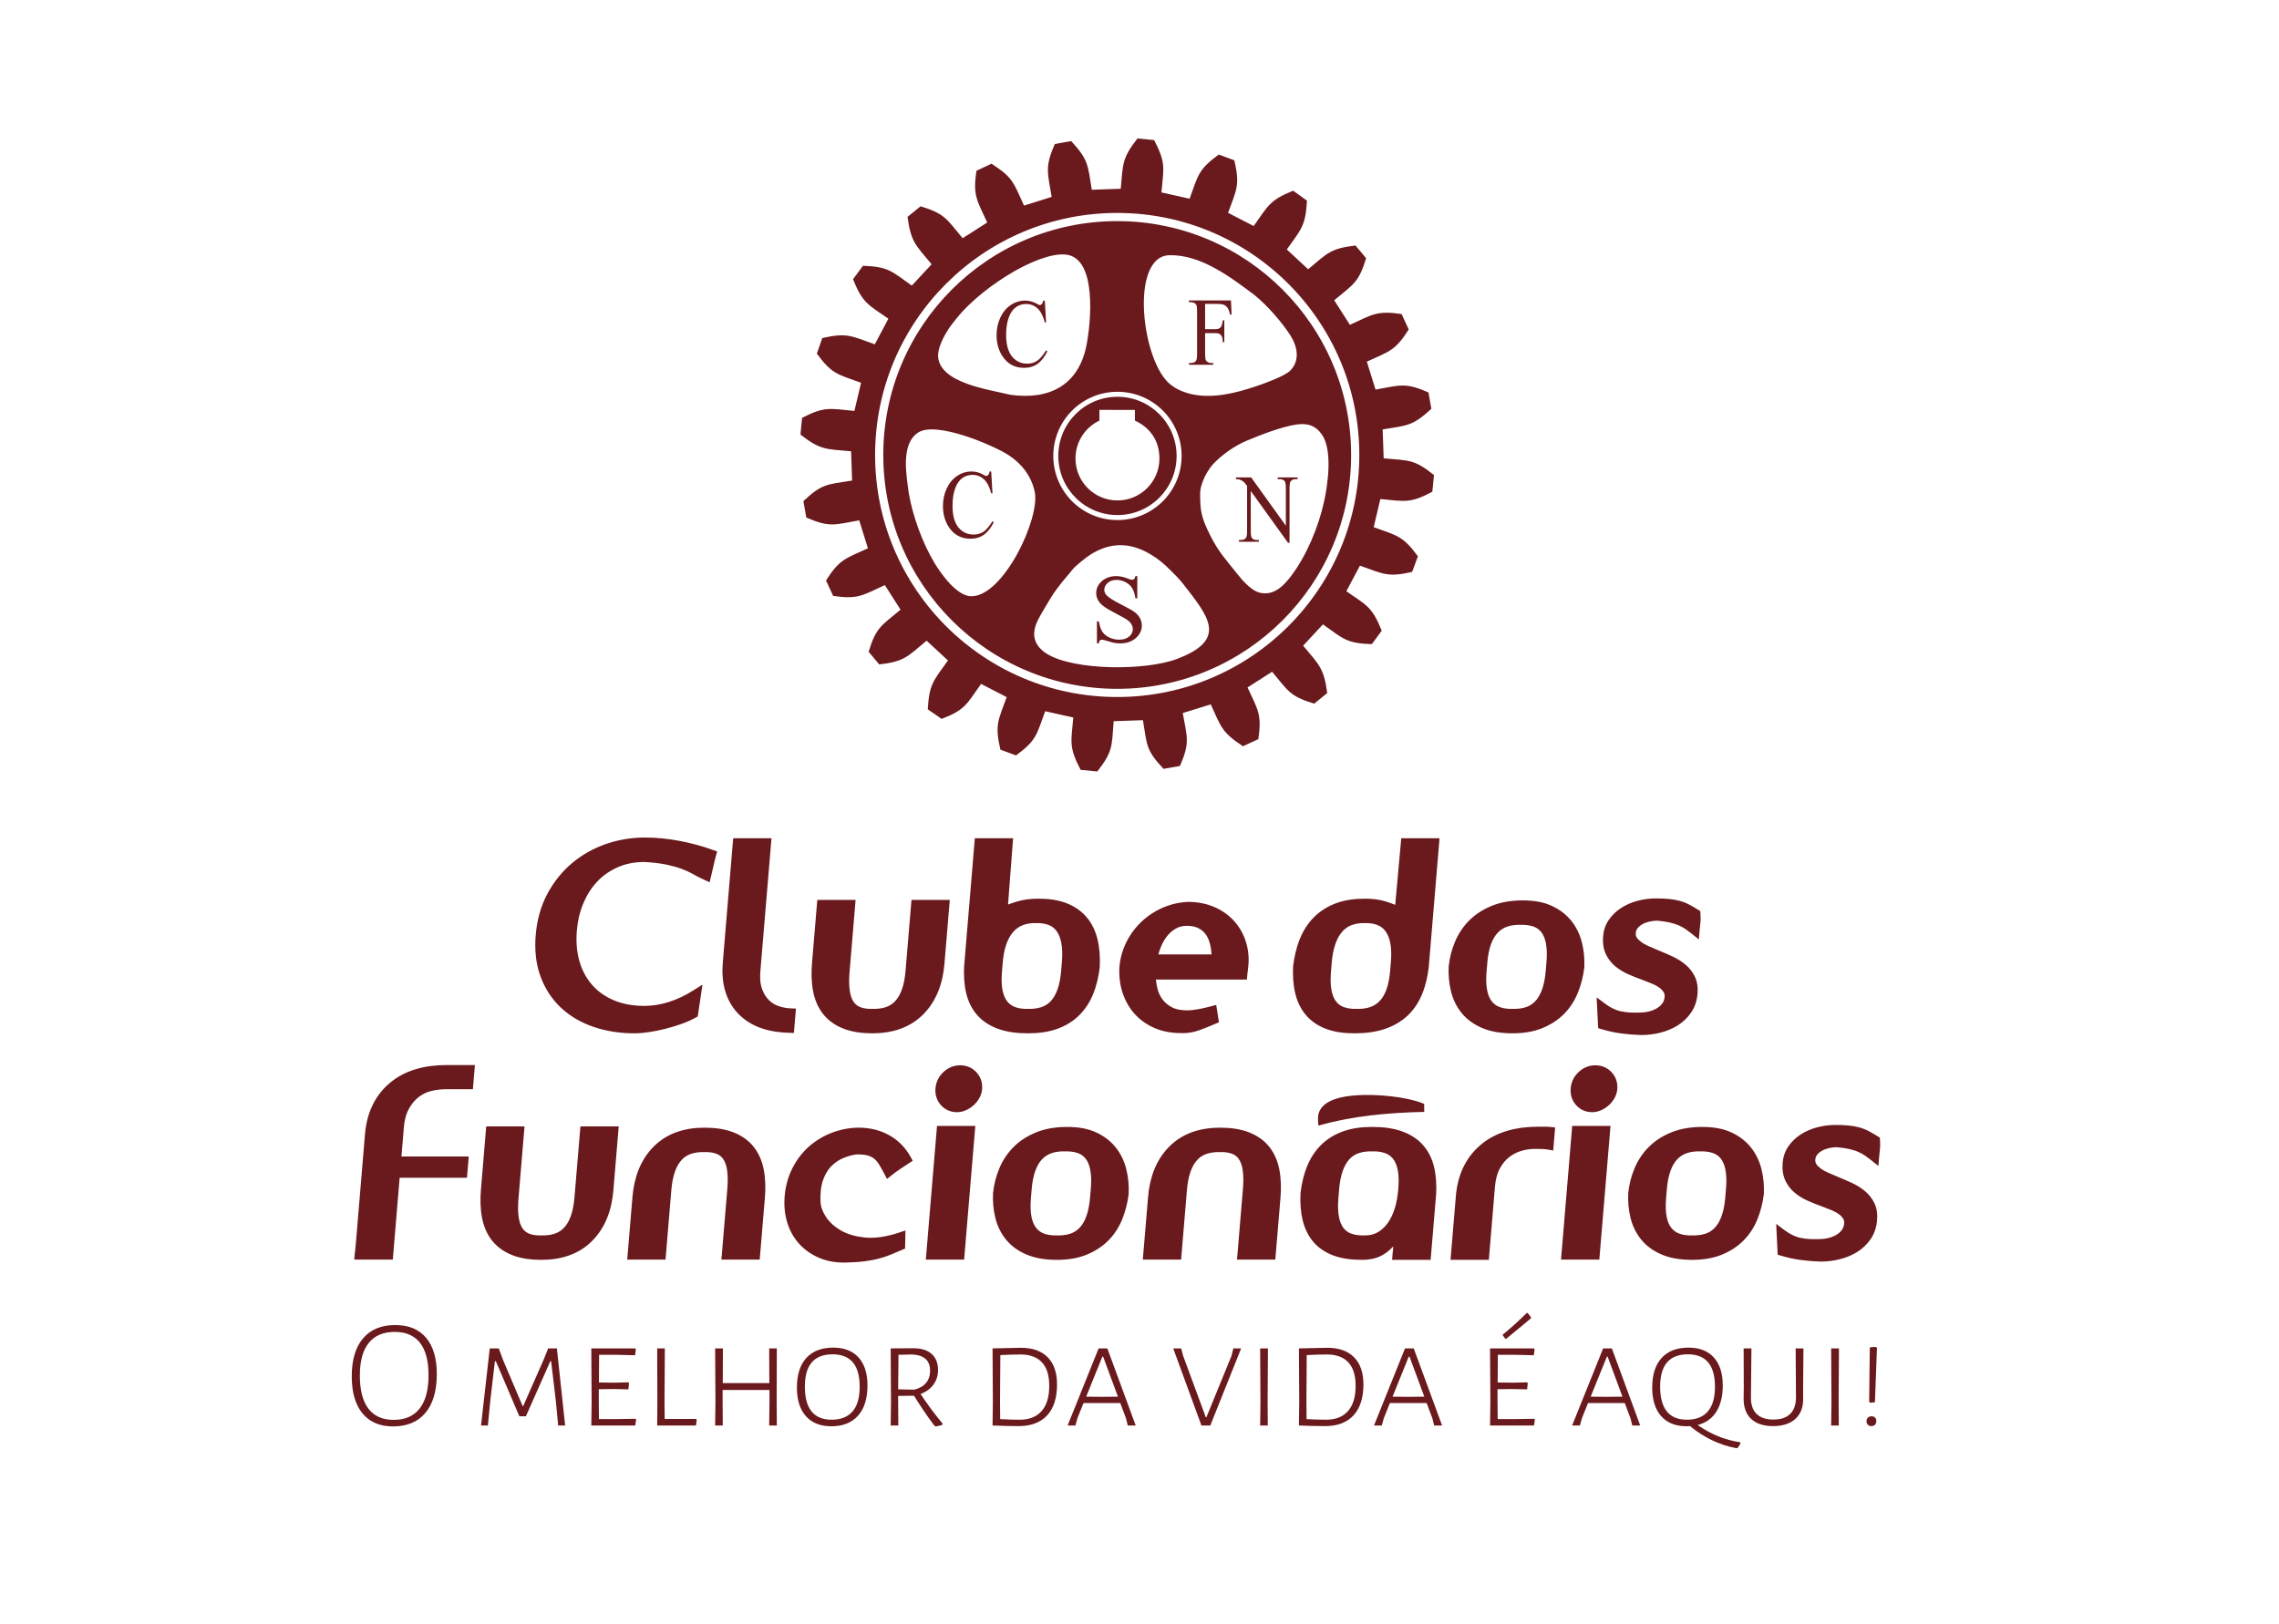 <svg xmlns="http://www.w3.org/2000/svg" xmlns:xlink="http://www.w3.org/1999/xlink" version="1.1" width="858.898pt" height="612.283pt" viewBox="0 0 858.898 612.283">
<defs>
<clipPath id="clip_0">
<path transform="matrix(1,0,0,-1,0,612.283)" d="M0 612.283H858.898V0H0Z"/>
</clipPath>
</defs>
<g id="layer_1" data-name="">
<g clip-path="url(#clip_0)">
<path transform="matrix(1,0,0,-1,242.796,324.954)" d="M0 0C-3.404-.006-6.749-.578-9.883-1.937-12.808-3.206-15.407-4.973-17.612-7.277-19.886-9.653-21.618-12.426-22.897-15.449-24.294-18.748-25.091-22.23-25.389-25.796-25.717-29.707-25.502-33.697-24.401-37.478-23.439-40.781-21.883-43.799-19.603-46.384-17.333-48.959-14.539-50.849-11.377-52.169-7.766-53.677-3.866-54.255 .03-54.255 3.192-54.255 6.296-53.731 9.303-52.765 12.55-51.722 15.624-50.23 18.505-48.41L21.951-46.235 20.157-58.236 19.353-58.683C17.585-59.666 15.713-60.468 13.804-61.136 11.808-61.835 9.78-62.442 7.727-62.952 5.735-63.448 3.719-63.853 1.687-64.149-.083-64.407-1.891-64.587-3.681-64.587-8.873-64.587-14.024-63.869-18.954-62.213-23.519-60.679-27.69-58.353-31.237-55.078-34.766-51.818-37.324-47.843-39.019-43.352-40.924-38.305-41.345-32.874-40.897-27.529-40.444-22.108-39.09-16.845-36.521-12.03-34.162-7.611-31.089-3.7-27.255-.469-23.474 2.717-19.193 5.114-14.522 6.742-9.732 8.412-4.749 9.216 .324 9.216 4.546 9.216 8.766 8.778 12.918 8.025 17.318 7.227 21.641 6.061 25.849 4.554L27.492 3.965 27.015 2.286C26.678 1.096 26.396-.121 26.126-1.329 25.819-2.704 25.504-4.079 25.172-5.449L24.643-7.639 22.59-6.712C21.168-6.07 19.776-5.361 18.421-4.587 17.067-3.813 15.622-3.173 14.166-2.62 12.285-1.905 10.287-1.394 8.319-.983 5.607-.417 2.764-.153 0 0M254.086-99.391C253.963-97.584 253.67-95.888 254.388-94.153 255.267-92.03 257.242-90.538 259.901-89.546 262.247-88.671 265.173-88.17 268.325-87.954 275.626-87.45 287.087-88.348 293.93-91.18L293.963-94.206C280.324-94.533 267.268-95.658 254.086-99.391M-91.509-111.033H-66.14L-66.809-119.041H-92.179L-94.761-149.894H-109.286L-109.118-147.873C-109.087-147.488-109.031-147.1-108.971-146.718-108.869-146.063-108.816-145.373-108.761-144.713-108.637-143.226-108.513-141.739-108.388-140.251-108.173-137.68-107.958-135.109-107.743-132.538-107.403-128.481-107.063-124.423-106.724-120.364-106.229-114.448-105.734-108.531-105.239-102.615-104.617-95.18-101.908-88.579-96.247-83.616-90.228-78.34-82.41-76.555-74.577-76.555H-63.812L-64.576-85.679H-75.028C-76.841-85.679-78.638-85.922-80.394-86.366-82.12-86.802-83.679-87.578-85.081-88.675-86.613-89.873-87.801-91.419-88.73-93.118-89.877-95.218-90.392-97.679-90.59-100.045ZM-38.722-140.772C-37.116-140.824-35.51-140.662-33.967-140.199-32.593-139.787-31.411-139.069-30.392-138.059-29.186-136.863-28.351-135.282-27.756-133.707-26.891-131.419-26.49-128.832-26.287-126.405L-24.052-99.695H-9.618L-11.638-123.835C-12.236-130.978-14.518-137.73-19.668-142.888-24.834-148.062-31.588-149.987-38.777-149.987-42.512-149.987-46.447-149.548-49.93-148.13-52.857-146.939-55.437-145.174-57.396-142.674-59.343-140.192-60.515-137.294-61.114-134.212-61.796-130.711-61.842-127.07-61.545-123.524L-59.551-99.695H-45.118L-47.379-126.717C-47.577-129.085-47.666-131.677-47.3-134.034-47.08-135.452-46.66-137.023-45.813-138.205-45.142-139.143-44.279-139.791-43.196-140.187-41.82-140.689-40.297-140.818-38.842-140.772L-38.783-140.77ZM31.3-123.431C31.498-121.062 31.587-118.47 31.221-116.113 31.001-114.696 30.581-113.124 29.734-111.942 29.062-111.004 28.199-110.356 27.116-109.96 25.741-109.458 24.217-109.328 22.763-109.376L22.703-109.377 22.643-109.376C21.037-109.323 19.43-109.486 17.888-109.948 16.514-110.361 15.332-111.078 14.312-112.088 13.107-113.283 12.272-114.865 11.677-116.44 10.812-118.728 10.411-121.315 10.208-123.743L8.019-149.894H-6.414L-4.441-126.312C-3.843-119.169-1.561-112.418 3.59-107.259 8.755-102.086 15.508-100.16 22.697-100.16 26.433-100.16 30.367-100.598 33.851-102.017 36.778-103.208 39.358-104.973 41.318-107.473 43.264-109.956 44.435-112.853 45.035-115.935 45.716-119.436 45.763-123.077 45.467-126.624L43.519-149.894H29.085ZM80.18-110.213C78.374-110.447 76.623-110.931 74.947-111.644 73.251-112.365 71.762-113.403 70.471-114.718 69.038-116.178 68.061-118.017 67.385-119.933 66.487-122.477 66.323-125.394 66.426-128.069 66.504-130.089 67.339-132.003 68.418-133.683 69.818-135.862 71.783-137.539 74.002-138.844 76.768-140.47 80.007-141.246 83.174-141.57 87.426-142.006 91.918-141.07 95.942-139.748L98.446-138.927 98.302-145.755 97.175-146.221C95.896-146.751 94.619-147.288 93.347-147.837 91.938-148.444 90.477-148.938 89.003-149.358 87.177-149.878 85.284-150.224 83.405-150.481 80.884-150.826 78.3-150.959 75.758-151.009 72.403-151.075 69.024-150.553 65.925-149.234 63.068-148.017 60.534-146.285 58.433-143.992 56.307-141.672 54.823-138.941 53.899-135.938 52.904-132.703 52.647-129.304 52.928-125.94 53.272-121.823 54.41-117.904 56.443-114.305 58.399-110.842 60.983-107.901 64.209-105.577 75.546-97.409 92.989-97.879 100.347-111.109L101.19-112.625 99.74-113.577C97.523-115.033 95.347-116.413 93.269-118.075L91.502-119.488 90.45-117.484C89.81-116.266 89.14-115.055 88.413-113.886 87.913-113.083 87.305-112.353 86.558-111.769 85.837-111.206 84.998-110.845 84.117-110.62 82.868-110.301 81.47-110.217 80.18-110.213M124.774-99.51 120.558-149.894H106.124L110.34-99.51ZM109.762-85.329C109.964-82.92 110.994-80.858 112.751-79.201 114.518-77.536 116.651-76.649 119.081-76.649 121.487-76.649 123.584-77.521 125.212-79.299 126.84-81.075 127.529-83.244 127.329-85.641 127.228-86.85 126.865-87.995 126.268-89.052 125.689-90.076 124.948-90.984 124.066-91.762 123.198-92.53 122.225-93.156 121.159-93.613 120.13-94.054 119.039-94.322 117.915-94.322 115.514-94.322 113.42-93.45 111.815-91.654 110.222-89.871 109.563-87.706 109.762-85.329M159.421-99.881C163.158-99.881 167.06-100.396 170.466-102.013 173.308-103.362 175.813-105.221 177.764-107.703 179.65-110.103 180.933-112.834 181.671-115.793 182.427-118.818 182.707-121.948 182.574-125.061L182.571-125.135 182.562-125.208C182.164-128.447 181.376-131.616 180.158-134.645 178.96-137.62 177.254-140.304 175.01-142.596 172.695-144.96 169.914-146.72 166.866-147.986 163.3-149.466 159.38-149.987 155.54-149.987 151.677-149.987 147.622-149.507 144.043-147.978 141.071-146.709 138.417-144.894 136.365-142.376 134.418-139.986 133.092-137.253 132.344-134.261 131.581-131.205 131.312-128.044 131.45-124.899L131.452-124.843 131.458-124.788C131.791-121.593 132.573-118.49 133.809-115.527 135.057-112.534 136.822-109.861 139.094-107.549 141.503-105.096 144.412-103.285 147.578-101.975 151.311-100.43 155.403-99.881 159.421-99.881M225.616-123.431C225.815-121.062 225.904-118.47 225.538-116.113 225.318-114.696 224.898-113.124 224.051-111.942 223.379-111.004 222.516-110.356 221.433-109.96 220.058-109.458 218.534-109.328 217.08-109.376L217.02-109.377 216.959-109.376C215.354-109.323 213.747-109.486 212.205-109.948 210.831-110.361 209.649-111.078 208.629-112.088 207.423-113.283 206.589-114.865 205.994-116.44 205.129-118.728 204.727-121.315 204.524-123.743L202.336-149.894H187.902L189.876-126.312C190.474-119.169 192.756-112.418 197.907-107.259 203.072-102.086 209.825-100.16 217.014-100.16 220.75-100.16 224.684-100.598 228.168-102.017 231.095-103.208 233.675-104.973 235.635-107.473 237.581-109.956 238.752-112.853 239.352-115.935 240.033-119.436 240.08-123.077 239.783-126.624L237.836-149.894H223.402ZM282.3-144.914C281.282-145.99 280.156-146.99 278.91-147.788 277.643-148.599 276.266-149.191 274.799-149.523 273.386-149.843 271.942-149.987 270.495-149.987 266.847-149.987 262.984-149.593 259.554-148.285 256.667-147.184 254.106-145.518 252.111-143.141 250.143-140.796 248.874-138.05 248.155-135.085 247.351-131.766 247.167-128.292 247.334-124.889L247.338-124.825 247.345-124.762C247.754-121.294 248.533-117.846 249.86-114.608 251.075-111.642 252.786-108.959 255.064-106.696 257.374-104.402 260.138-102.746 263.185-101.623 266.729-100.316 270.617-99.881 274.375-99.881 278.188-99.881 282.215-100.288 285.81-101.625 288.781-102.73 291.472-104.389 293.566-106.795 295.598-109.13 296.91-111.878 297.636-114.876 298.441-118.196 298.625-121.67 298.458-125.073L298.453-125.135C298.433-125.384 298.412-125.631 298.391-125.88 298.314-126.809 298.236-127.738 298.158-128.668 297.971-130.898 297.784-133.128 297.598-135.359 297.245-139.571 296.893-143.785 296.54-147.998L296.374-149.987H281.848L282.042-147.668ZM337.111-99.788H339.155C339.923-99.788 340.691-99.819 341.456-99.889L343.3-100.058 342.572-108.76 340.569-108.421C339.887-108.305 339.196-108.24 338.504-108.213 337.756-108.185 337.007-108.168 336.257-108.168L336.197-108.167C334.412-108.11 332.645-108.34 330.921-108.802 329.175-109.27 327.578-110.056 326.131-111.141 324.584-112.301 323.394-113.824 322.47-115.514 321.312-117.633 320.802-120.148 320.603-122.534L318.305-149.987H303.872L305.884-125.94C306.513-118.42 309.282-111.778 315.035-106.795 321.172-101.481 329.183-99.788 337.111-99.788M364.162-99.51 359.946-149.894H345.513L349.728-99.51ZM349.15-85.329C349.351-82.92 350.382-80.858 352.139-79.201 353.906-77.536 356.039-76.649 358.47-76.649 360.875-76.649 362.972-77.521 364.6-79.299 366.229-81.075 366.918-83.244 366.717-85.641 366.616-86.85 366.253-87.995 365.656-89.052 365.077-90.076 364.336-90.984 363.454-91.762 362.586-92.53 361.614-93.156 360.548-93.613 359.518-94.054 358.428-94.322 357.303-94.322 354.902-94.322 352.808-93.45 351.203-91.654 349.61-89.871 348.951-87.706 349.15-85.329M398.809-99.881C402.547-99.881 406.448-100.396 409.854-102.013 412.696-103.362 415.202-105.221 417.153-107.703 419.038-110.103 420.321-112.834 421.06-115.793 421.815-118.818 422.096-121.948 421.962-125.061L421.96-125.135 421.95-125.208C421.552-128.447 420.764-131.616 419.546-134.645 418.349-137.62 416.642-140.304 414.398-142.596 412.083-144.96 409.303-146.72 406.255-147.986 402.688-149.466 398.768-149.987 394.929-149.987 391.065-149.987 387.011-149.507 383.431-147.978 380.459-146.709 377.805-144.894 375.754-142.376 373.806-139.986 372.479-137.253 371.732-134.261 370.969-131.205 370.7-128.044 370.838-124.899L370.84-124.843 370.846-124.788C371.179-121.593 371.962-118.49 373.198-115.527 374.445-112.534 376.21-109.861 378.482-107.549 380.89-105.096 383.8-103.285 386.966-101.975 390.699-100.43 394.791-99.881 398.809-99.881M449.418-107.518C448.404-107.525 447.399-107.65 446.414-107.885 445.502-108.102 444.607-108.423 443.793-108.893 443.111-109.288 442.508-109.783 442.014-110.398 441.607-110.905 441.408-111.479 441.354-112.126 441.304-112.722 441.372-113.327 441.702-113.837 442.145-114.522 442.763-115.096 443.418-115.573 444.306-116.221 445.287-116.745 446.295-117.179 447.558-117.721 448.817-118.27 450.085-118.795 451.797-119.503 453.499-120.231 455.178-121.01 456.923-121.819 458.567-122.826 460.047-124.057 461.549-125.307 462.74-126.82 463.596-128.577 464.583-130.599 464.803-132.861 464.617-135.08 464.4-137.672 463.631-140.123 462.137-142.265 460.762-144.236 459.039-145.861 456.988-147.112 454.941-148.361 452.718-149.242 450.387-149.797 448.122-150.336 445.806-150.638 443.477-150.638L443.427-150.637C440.972-150.572 438.521-150.377 436.084-150.065 433.494-149.733 430.937-149.172 428.436-148.421L427.172-148.042 426.608-136.448 429.782-138.818C431.505-140.105 433.446-141.17 435.556-141.655 437.879-142.188 440.4-142.265 442.773-142.166L442.851-142.164C444.07-142.164 445.282-142.024 446.463-141.715 447.52-141.437 448.537-141.027 449.467-140.448 450.241-139.966 450.917-139.366 451.433-138.611 451.916-137.904 452.151-137.105 452.223-136.256 452.275-135.628 452.194-135.01 451.858-134.468 451.438-133.791 450.864-133.233 450.219-132.77 449.362-132.154 448.413-131.662 447.439-131.259 446.208-130.75 444.966-130.263 443.749-129.806 441.97-129.175 440.215-128.475 438.49-127.709 436.729-126.926 435.074-125.93 433.591-124.697 432.06-123.423 430.875-121.859 430.035-120.053 429.056-117.949 428.86-115.589 429.052-113.301 429.237-111.089 429.946-109.035 431.2-107.2 432.428-105.403 433.996-103.921 435.819-102.738 437.722-101.503 439.809-100.621 441.997-100.037 444.272-99.43 446.607-99.138 448.96-99.138 450.56-99.138 452.169-99.185 453.762-99.331 455.134-99.457 456.502-99.68 457.833-100.038 459.086-100.375 460.301-100.84 461.451-101.44 462.617-102.048 463.753-102.721 464.864-103.423L465.667-103.93 465.729-104.877C465.807-106.049 465.823-107.257 465.685-108.425 465.58-109.317 465.49-110.21 465.415-111.104L465.122-114.594 462.388-112.406C461.692-111.848 460.977-111.315 460.249-110.8 459.469-110.25 458.612-109.79 457.747-109.39 456.658-108.887 455.474-108.531 454.307-108.259 452.712-107.886 451.049-107.67 449.418-107.518M145.729-126.716C145.535-129.04 145.482-131.637 145.975-133.928 146.289-135.394 146.833-136.929 147.811-138.09 148.642-139.079 149.666-139.759 150.891-140.171 152.363-140.666 153.928-140.821 155.475-140.772L155.534-140.77 155.595-140.772C157.201-140.824 158.807-140.662 160.35-140.199 161.723-139.787 162.906-139.069 163.924-138.059 165.131-136.863 165.966-135.282 166.561-133.707 167.425-131.419 167.827-128.832 168.03-126.405L168.302-123.152C168.499-120.804 168.547-118.203 168.059-115.886 167.75-114.414 167.21-112.852 166.229-111.685 165.406-110.708 164.395-110.046 163.177-109.661 161.69-109.191 160.112-109.047 158.558-109.097L158.497-109.099 158.437-109.097C156.835-109.045 155.238-109.22 153.708-109.707 152.325-110.147 151.129-110.881 150.099-111.902 148.899-113.092 148.062-114.648 147.464-116.214 146.599-118.477 146.203-121.059 146.002-123.463ZM271.478-140.772C274.962-140.882 277.648-139.337 279.795-136.642 282.704-132.991 283.795-127.889 284.171-123.34L284.186-123.154C284.378-120.831 284.434-118.23 283.94-115.94 283.626-114.475 283.083-112.939 282.105-111.778 281.273-110.79 280.251-110.109 279.025-109.698 277.553-109.203 275.988-109.047 274.442-109.097L274.381-109.099 274.321-109.097C272.715-109.045 271.108-109.207 269.566-109.669 268.192-110.082 267.009-110.799 265.991-111.809 264.785-113.005 263.95-114.587 263.355-116.162 262.49-118.449 262.089-121.036 261.885-123.463L261.614-126.716C261.417-129.064 261.369-131.665 261.857-133.982 262.166-135.453 262.706-137.017 263.686-138.183 264.509-139.161 265.52-139.822 266.738-140.207 268.226-140.677 269.804-140.822 271.358-140.772L271.419-140.77ZM385.118-126.716C384.924-129.04 384.871-131.637 385.363-133.928 385.678-135.394 386.221-136.929 387.199-138.09 388.03-139.079 389.054-139.759 390.279-140.171 391.751-140.666 393.316-140.821 394.863-140.772L394.923-140.77 394.983-140.772C396.589-140.824 398.195-140.662 399.738-140.199 401.112-139.787 402.294-139.069 403.313-138.059 404.519-136.863 405.354-135.282 405.949-133.707 406.813-131.419 407.215-128.832 407.418-126.405L407.691-123.152C407.887-120.804 407.935-118.203 407.448-115.886 407.138-114.414 406.598-112.852 405.617-111.685 404.794-110.708 403.784-110.046 402.565-109.661 401.078-109.191 399.5-109.047 397.946-109.097L397.885-109.099 397.825-109.097C396.223-109.045 394.627-109.22 393.096-109.707 391.713-110.147 390.518-110.881 389.487-111.902 388.287-113.092 387.451-114.648 386.852-116.214 385.987-118.477 385.591-121.059 385.39-123.463ZM283.026-16.161 285.306 8.938H299.728L299.558 6.915C299.257 3.322 298.956-.272 298.656-3.865 298.36-7.396 298.065-10.928 297.769-14.459 297.499-17.681 297.23-20.902 296.96-24.124 296.74-26.757 296.52-29.39 296.299-32.023 296.146-33.851 295.993-35.678 295.841-37.506 295.782-38.218 295.721-38.93 295.662-39.642L295.655-39.706C295.246-43.174 294.467-46.623 293.14-49.86 291.913-52.857 290.157-55.542 287.823-57.791 285.413-60.115 282.517-61.753 279.368-62.856 275.658-64.155 271.609-64.587 267.695-64.587 264.037-64.587 260.168-64.178 256.741-62.831 253.868-61.702 251.314-60.023 249.32-57.648 247.352-55.303 246.083-52.557 245.364-49.592 244.56-46.273 244.376-42.798 244.543-39.395L244.546-39.332 244.554-39.268C244.966-35.771 245.754-32.304 247.072-29.032 248.287-26.015 249.998-23.272 252.278-20.943 254.58-18.592 257.341-16.867 260.401-15.677 263.946-14.297 267.846-13.83 271.63-13.83 274.266-13.83 276.969-14.103 279.493-14.891 280.687-15.264 281.868-15.685 283.026-16.161M331.145-14.481C334.882-14.481 338.784-14.996 342.19-16.613 345.032-17.962 347.537-19.821 349.488-22.303 351.374-24.702 352.657-27.434 353.395-30.393 354.15-33.418 354.431-36.548 354.298-39.66L354.295-39.735 354.286-39.808C353.888-43.047 353.1-46.216 351.881-49.245 350.684-52.22 348.978-54.904 346.734-57.196 344.418-59.56 341.638-61.32 338.59-62.585 335.024-64.066 331.104-64.587 327.264-64.587 323.4-64.587 319.346-64.107 315.767-62.578 312.795-61.308 310.141-59.494 308.089-56.976 306.142-54.586 304.815-51.852 304.068-48.861 303.305-45.805 303.036-42.644 303.173-39.499L303.176-39.443 303.181-39.387C303.514-36.193 304.297-33.09 305.533-30.127 306.781-27.134 308.546-24.461 310.817-22.149 313.226-19.696 316.136-17.885 319.302-16.575 323.035-15.03 327.127-14.481 331.145-14.481M381.753-22.118C380.74-22.125 379.735-22.249 378.75-22.485 377.837-22.702 376.944-23.023 376.129-23.493 375.447-23.888 374.844-24.383 374.35-24.998 373.942-25.505 373.743-26.079 373.69-26.726 373.64-27.322 373.708-27.926 374.038-28.437 374.48-29.122 375.099-29.696 375.754-30.173 376.642-30.821 377.623-31.345 378.631-31.778 379.893-32.321 381.152-32.87 382.421-33.395 384.132-34.103 385.834-34.831 387.514-35.61 389.259-36.419 390.903-37.426 392.382-38.657 393.885-39.906 395.076-41.42 395.932-43.177 396.919-45.199 397.138-47.461 396.953-49.68 396.736-52.271 395.967-54.723 394.472-56.865 393.098-58.836 391.375-60.461 389.324-61.712 387.277-62.961 385.054-63.842 382.723-64.397 380.458-64.936 378.142-65.238 375.812-65.238L375.763-65.237C373.308-65.172 370.857-64.977 368.42-64.665 365.83-64.333 363.273-63.772 360.772-63.021L359.508-62.642 358.943-51.048 362.117-53.418C363.841-54.705 365.782-55.77 367.891-56.255 370.214-56.788 372.736-56.865 375.109-56.766L375.186-56.764C376.406-56.764 377.618-56.624 378.798-56.314 379.856-56.037 380.873-55.627 381.802-55.048 382.576-54.566 383.252-53.966 383.768-53.211 384.252-52.503 384.487-51.704 384.558-50.855 384.61-50.228 384.53-49.61 384.194-49.068 383.773-48.39 383.2-47.833 382.555-47.37 381.698-46.754 380.749-46.262 379.775-45.859 378.543-45.349 377.302-44.863 376.085-44.406 374.306-43.774 372.551-43.075 370.826-42.308 369.064-41.526 367.409-40.53 365.926-39.296 364.395-38.023 363.211-36.459 362.37-34.653 361.392-32.549 361.196-30.189 361.387-27.901 361.573-25.689 362.281-23.635 363.536-21.8 364.763-20.003 366.332-18.521 368.155-17.338 370.058-16.103 372.144-15.221 374.333-14.637 376.608-14.03 378.942-13.737 381.296-13.737 382.895-13.737 384.504-13.785 386.098-13.931 387.469-14.057 388.837-14.28 390.168-14.638 391.421-14.975 392.636-15.44 393.787-16.04 394.952-16.648 396.088-17.32 397.199-18.023L398.002-18.529 398.065-19.477C398.143-20.649 398.158-21.857 398.021-23.025 397.915-23.917 397.826-24.81 397.751-25.704L397.458-29.194 394.724-27.006C394.028-26.448 393.313-25.915 392.584-25.4 391.804-24.85 390.948-24.39 390.083-23.99 388.993-23.487 387.81-23.131 386.643-22.859 385.047-22.486 383.384-22.27 381.753-22.118M281.387-37.752C281.585-35.379 281.629-32.774 281.146-30.432 280.825-28.876 280.272-27.264 279.287-25.996 278.47-24.944 277.456-24.187 276.209-23.717 274.769-23.174 273.229-22.997 271.696-23.046L271.636-23.048 271.575-23.046C269.978-22.994 268.391-23.182 266.872-23.693 265.469-24.165 264.278-24.964 263.262-26.039 262.037-27.337 261.182-28.993 260.568-30.656 259.705-32.991 259.293-35.591 259.086-38.063L258.814-41.316C258.618-43.664 258.569-46.265 259.057-48.582 259.367-50.053 259.906-51.617 260.887-52.783 261.71-53.761 262.721-54.422 263.939-54.807 265.427-55.277 267.005-55.422 268.559-55.372L268.619-55.37 268.679-55.372C270.281-55.423 271.877-55.248 273.408-54.761 274.791-54.322 275.986-53.588 277.018-52.566 278.217-51.376 279.054-49.82 279.652-48.254 280.517-45.991 280.914-43.409 281.115-41.005ZM317.453-41.316C317.259-43.64 317.207-46.237 317.699-48.528 318.013-49.993 318.557-51.529 319.534-52.69 320.366-53.679 321.389-54.359 322.615-54.771 324.086-55.266 325.652-55.421 327.198-55.372L327.258-55.37 327.318-55.372C328.925-55.423 330.531-55.262 332.073-54.799 333.447-54.387 334.629-53.669 335.648-52.659 336.855-51.463 337.689-49.882 338.285-48.306 339.149-46.019 339.551-43.432 339.754-41.005L340.026-37.752C340.222-35.404 340.271-32.803 339.783-30.486 339.473-29.014 338.934-27.452 337.952-26.285 337.13-25.308 336.119-24.646 334.901-24.261 333.413-23.791 331.836-23.647 330.281-23.697L330.221-23.699 330.16-23.697C328.559-23.645 326.962-23.819 325.432-24.307 324.049-24.746 322.853-25.48 321.823-26.502 320.622-27.692 319.786-29.248 319.188-30.814 318.323-33.077 317.927-35.659 317.725-38.063ZM29.603-37.938 33.525 8.938H47.959L43.769-41.131C43.587-43.305 43.634-45.745 44.385-47.819 44.954-49.387 45.772-50.873 46.967-52.052 48.038-53.108 49.278-53.878 50.706-54.35 52.169-54.833 53.681-55.129 55.223-55.186L57.177-55.258 56.409-64.442 54.652-64.401C47.483-64.233 40.322-62.416 35.268-57.027 30.35-51.783 29.017-44.938 29.603-37.938M86.051-55.372C87.657-55.423 89.263-55.262 90.806-54.799 92.18-54.387 93.362-53.669 94.381-52.659 95.588-51.463 96.422-49.882 97.018-48.306 97.882-46.019 98.283-43.432 98.486-41.004L100.721-14.295H115.155L113.135-38.435C112.537-45.578 110.255-52.33 105.105-57.488 99.939-62.661 93.186-64.587 85.997-64.587 82.261-64.587 78.326-64.148 74.843-62.73 71.916-61.539 69.337-59.774 67.377-57.274 65.43-54.792 64.259-51.894 63.659-48.812 62.977-45.311 62.931-41.67 63.228-38.124L65.222-14.295H79.655L77.394-41.316C77.196-43.685 77.107-46.277 77.473-48.634 77.693-50.052 78.113-51.623 78.96-52.805 79.631-53.742 80.494-54.391 81.578-54.786 82.953-55.289 84.476-55.418 85.931-55.372L85.99-55.37ZM137.104-16.048C138.244-15.616 139.401-15.23 140.569-14.883 143.154-14.116 145.881-13.83 148.57-13.83 152.25-13.83 156.13-14.269 159.552-15.693 162.432-16.891 164.969-18.642 166.943-21.072 168.9-23.484 170.157-26.29 170.866-29.302 171.655-32.655 171.846-36.146 171.677-39.579L171.674-39.643 171.666-39.706C171.257-43.174 170.477-46.623 169.151-49.86 167.936-52.826 166.225-55.509 163.947-57.772 161.637-60.066 158.872-61.722 155.826-62.845 152.282-64.152 148.394-64.587 144.636-64.587 140.823-64.587 136.796-64.181 133.202-62.843 130.23-61.738 127.539-60.079 125.445-57.673 123.415-55.339 122.101-52.59 121.375-49.592 120.57-46.273 120.386-42.798 120.553-39.396L120.558-39.332C120.617-38.62 120.677-37.908 120.736-37.195 120.889-35.367 121.042-33.539 121.195-31.711 121.415-29.078 121.636-26.445 121.856-23.812 122.126-20.59 122.395-17.369 122.665-14.147 122.96-10.616 123.256-7.085 123.551-3.553 123.852 .04 124.152 3.633 124.453 7.227L124.597 8.938H139.016ZM192.838-44.328C192.941-45.32 193.1-46.307 193.305-47.283 193.626-48.82 194.224-50.24 195.114-51.533 196.032-52.87 197.272-53.891 198.681-54.678 200.438-55.659 202.634-55.928 204.616-55.928 207.46-55.928 210.827-55.133 213.565-54.41L215.562-53.883 216.599-60.417 215.273-60.993C213.244-61.876 211.188-62.696 209.109-63.453 206.861-64.27 204.502-64.624 202.114-64.494 198.823-64.489 195.572-63.952 192.526-62.677 189.688-61.489 187.169-59.786 185.071-57.534 182.954-55.263 181.422-52.601 180.399-49.675 179.288-46.497 178.911-43.126 179.068-39.772L179.072-39.703C179.348-36.414 180.203-33.259 181.662-30.299 183.095-27.39 184.996-24.799 187.347-22.568 189.712-20.323 192.422-18.548 195.408-17.24 198.51-15.882 201.796-15.169 205.178-15.04L205.231-15.038 205.284-15.039C208.682-15.101 212.038-15.709 215.149-17.108 217.983-18.382 220.49-20.164 222.535-22.509 224.554-24.827 225.984-27.504 226.863-30.45 227.779-33.522 227.989-36.688 227.598-39.867 227.558-40.335 227.495-40.807 227.432-41.272 227.371-41.718 227.313-42.167 227.275-42.615L227.133-44.328ZM135.097-38.063 134.825-41.316C134.631-43.64 134.578-46.237 135.07-48.528 135.385-49.993 135.928-51.529 136.906-52.69 137.738-53.679 138.761-54.359 139.985-54.771 141.458-55.266 143.023-55.421 144.57-55.372L144.63-55.37 144.69-55.372C146.296-55.423 147.902-55.262 149.445-54.799 150.818-54.387 152.001-53.669 153.02-52.659 154.226-51.463 155.061-49.882 155.657-48.306 156.521-46.019 156.922-43.432 157.125-41.005L157.397-37.752C157.597-35.356 157.638-32.746 157.159-30.378 156.843-28.815 156.295-27.177 155.306-25.903 154.498-24.863 153.495-24.124 152.255-23.682 150.799-23.163 149.246-22.997 147.707-23.046L147.647-23.048 147.586-23.046C145.991-22.994 144.415-23.195 142.907-23.729 141.496-24.23 140.293-25.044 139.264-26.132 138.045-27.424 137.19-29.055 136.572-30.708 135.709-33.02 135.302-35.613 135.097-38.063M193.76-34.833H213.824C213.628-32.039 213.01-28.864 211.283-26.86 209.539-24.839 207.256-24.069 204.62-24.069H204.435C203-24.069 201.628-24.363 200.377-25.078 199.108-25.802 198.017-26.742 197.102-27.88 196.098-29.128 195.316-30.528 194.716-32.01 194.342-32.933 194.023-33.875 193.76-34.833" fill="#6a191d" fill-rule="evenodd"/>
<path transform="matrix(1,0,0,-1,521.471,172.785)" d="M0 0C-.127 3.634-.254 7.268-.381 10.903 9.08 12.451 10.858 12.149 17.972 18.668 17.606 20.729 17.24 22.792 16.874 24.854 8.082 28.673 6.274 27.585-3.07 25.907-4.161 29.423-5.253 32.938-6.342 36.454 2.199 40.362 4.364 40.573 9.441 48.586 8.549 50.523 7.656 52.461 6.762 54.398-2.662 55.756-4.147 54.249-12.725 50.325-14.698 53.413-16.668 56.504-18.641 59.594-11.332 65.669-9.397 66.277-6.614 75.451-7.949 77.045-9.284 78.638-10.62 80.232-20.124 79.12-21.171 77.341-28.464 71.278-31.144 73.765-33.824 76.25-36.504 78.737-31 86.471-29.45 87.606-28.908 97.149-30.642 98.397-32.376 99.646-34.11 100.894-42.971 97.322-43.501 95.279-48.992 87.569-52.209 89.231-55.426 90.892-58.642 92.555-55.373 101.511-54.123 102.992-56.278 112.349-58.238 113.075-60.198 113.802-62.157 114.528-69.895 108.832-69.879 106.82-73.144 97.868-76.679 98.658-80.214 99.45-83.749 100.242-82.866 109.739-82.076 111.449-86.506 119.972-88.605 120.174-90.702 120.377-92.8 120.581-98.685 113.013-98.213 111.097-99.091 101.627-102.727 101.499-106.36 101.373-109.995 101.246-111.543 110.707-111.239 112.483-117.76 119.599-119.821 119.233-121.884 118.866-123.944 118.5-127.745 109.752-126.654 107.875-125.129 98.558-128.601 97.467-132.072 96.375-135.545 95.283-139.54 104.016-139.677 105.834-147.808 111.07-149.702 110.176-151.596 109.282-153.49 108.388-154.845 98.961-153.342 97.484-149.416 88.902-152.505 86.93-155.595 84.958-158.684 82.986-164.761 90.295-165.368 92.23-174.543 95.013-176.18 93.678-177.818 92.343-179.455 91.008-178.138 81.523-176.442 80.468-170.369 73.162-172.856 70.482-175.342 67.802-177.829 65.121-185.551 70.622-186.691 72.253-196.242 72.588-197.49 70.898-198.738 69.207-199.985 67.516-196.392 58.605-194.491 58.057-186.659 52.634-188.366 49.418-190.071 46.203-191.777 42.987-200.721 46.151-202.23 47.451-211.572 45.35-212.254 43.39-212.937 41.429-213.62 39.468-207.922 31.729-205.912 31.75-196.959 28.482-197.794 24.948-198.628 21.414-199.464 17.88-208.839 18.762-210.753 19.639-219.192 15.253-219.396 13.154-219.598 11.057-219.801 8.958-212.234 3.075-210.317 3.547-200.847 2.667-200.803 2.667-200.76 2.666-200.716 2.666-200.589-1.012-200.463-4.69-200.337-8.368-209.817-9.919-211.652-9.481-218.69-16.133-218.324-18.195-217.956-20.257-217.591-22.319-208.799-26.138-206.992-25.051-197.647-23.372-196.556-26.887-195.465-30.403-194.374-33.919-202.922-37.83-205.077-38.038-210.16-46.051-209.266-47.988-208.373-49.926-207.48-51.863-198.056-53.221-196.571-51.714-187.994-47.79-186.022-50.879-184.05-53.969-182.077-57.059-189.384-63.133-191.323-63.745-194.104-72.917-192.769-74.511-191.434-76.104-190.098-77.697-180.592-76.584-179.548-74.807-172.254-68.743-169.573-71.229-166.893-73.716-164.213-76.202-169.717-83.932-171.267-85.074-171.811-94.614-170.075-95.819-168.34-97.024-166.606-98.228-157.712-94.848-157.191-92.708-151.726-85.034-148.509-86.696-145.292-88.358-142.076-90.02-145.345-98.974-146.594-100.459-144.44-109.815-142.48-110.541-140.52-111.267-138.56-111.994-130.821-106.299-130.841-104.284-127.573-95.334-124.038-96.124-120.504-96.916-116.97-97.706-117.851-107.208-118.641-108.911-114.212-117.437-112.114-117.64-110.015-117.843-107.917-118.046-102.009-110.447-102.49-108.616-101.757-99.09-98.08-98.964-94.401-98.837-90.724-98.711-89.171-108.19-89.609-110.026-82.958-117.064-80.896-116.698-78.834-116.331-76.773-115.965-72.954-107.174-74.04-105.367-75.719-96.021-72.204-94.93-68.688-93.839-65.173-92.748-61.22-101.387-61.024-103.265-53.041-108.534-51.103-107.64-49.166-106.747-47.228-105.854-45.871-96.432-47.378-94.944-51.302-86.367-48.212-84.395-45.123-82.423-42.033-80.451-35.956-87.76-35.349-89.695-26.175-92.478-24.537-91.143-22.901-89.808-21.263-88.474-22.576-78.99-24.277-77.931-30.349-70.627-27.863-67.947-25.375-65.267-22.89-62.586-15.166-68.087-14.027-69.718-4.475-70.052-3.228-68.362-1.98-66.672-.732-64.981-4.325-56.069-6.226-55.524-14.058-50.099-12.353-46.884-10.646-43.667-8.941-40.452-.111-43.577 1.507-44.935 10.723-42.813 11.45-40.853 12.174-38.894 12.901-36.934 7.203-29.193 5.196-29.215-3.758-25.947-2.924-22.413-2.09-18.879-1.255-15.345 8.077-16.223 9.995-17.036 18.345-12.585 18.549-10.486 18.752-8.389 18.954-6.291 11.468-.264 9.481-.879 0 0M-93.757 14.229-93.759 18.259-107.131 18.266-107.135 14.23C-112.467 11.686-116.151 6.246-116.151-.056-116.151-8.792-109.068-15.876-100.331-15.876-91.594-15.876-84.511-8.792-84.511-.056-84.511 6.427-87.816 11.508-93.757 14.229M-100.331 23.204C-88.019 23.204-78.038 13.223-78.038 .911-78.038-11.4-88.019-21.382-100.331-21.382-112.643-21.382-122.624-11.4-122.624 .911-122.624 13.223-112.643 23.204-100.331 23.204M-100.331 25.091C-86.976 25.091-76.151 14.265-76.151 .911-76.151-12.443-86.976-23.27-100.331-23.27-113.685-23.27-124.511-12.443-124.511 .911-124.511 14.265-113.685 25.091-100.331 25.091M-100.424 89.427C-51.734 89.427-12.264 49.956-12.264 1.268-12.264-47.422-51.734-86.893-100.424-86.893-149.113-86.893-188.584-47.422-188.584 1.268-188.584 49.956-149.113 89.427-100.424 89.427M-178.957-13.259C-177.465-21.877-173.825-31.84-169.339-39.356-166.802-43.605-160.824-51.988-155.383-51.992-143.249-52.005-129.383-22.549-131.512-12.607-132.762-6.768-136.283-2.16-141.199 1.101-146.877 4.866-168.64 14.196-175.469 9.713-182.124 5.344-179.853-6.403-178.957-13.259M-167.939 38.888C-167.911 28.387-148.777 25.96-140.749 23.969-126.383 21.92-115.065 27.247-112.014 42.563-110.367 50.826-107.848 75.437-119.687 76.803-125.608 77.488-134.379 73.313-139.381 70.424-147.186 65.915-155.711 59.428-161.257 52.399-162.266 51.12-163.167 50.023-164.099 48.591-165.536 46.382-167.857 42.207-167.939 38.888M-80.148 27.669C-78.64 26.531-77.267 25.755-75.36 25.069-74.492 24.756-73.611 24.458-72.52 24.216-64.372 22.402-55.854 24.583-48.09 27.163-44.743 28.275-37.225 31.045-35.241 33.035-31.321 36.973-32.587 42.454-35.333 46.622-38.689 51.712-43.934 57.715-48.7 61.579-57.757 68.361-68.927 76.86-80.761 76.577-95.884 76.216-91.248 36.041-80.148 27.669M-69.17-13.329C-69.178-19.953-68.711-22.315-65.392-29.005-62.102-35.636-58.908-38.767-55.024-43.762-53.267-46.022-49.92-49.74-47.043-50.556-41.406-52.155-37.488-47.831-34.697-44.112-29.076-36.618-24.575-25.894-22.485-16.426-21.108-10.194-19.128 2.945-23.262 8.938-25.648 12.397-28.737 13.372-32.931 12.74-38.599 11.884-46.6 8.779-51.858 6.545-56.299 4.658-60.858 1.379-64.061-1.938-66.159-4.109-69.164-9.213-69.17-13.329M-77.835-75.605C-58.354-68.232-66.277-59.355-75.583-47.323-76.978-45.521-78.735-43.807-80.327-42.215-82.665-39.874-84.772-38.059-87.697-36.286-95.31-31.675-102.751-31.466-110.355-36.19-111.991-37.208-116.182-40.512-117.341-42.011-119.332-44.586-120.387-45.445-123.074-49.087-123.975-50.309-124.851-51.553-125.653-52.91L-128.052-56.917C-128.811-58.175-129.628-59.615-130.336-61.034-132.966-66.304-131.882-70.693-126.706-73.817-116.469-79.994-89.832-80.145-77.835-75.605M-100.424 92.512C-50.031 92.512-9.178 51.661-9.178 1.268-9.178-49.126-50.031-89.978-100.424-89.978-150.816-89.978-191.669-49.126-191.669 1.268-191.669 51.661-150.816 92.512-100.424 92.512" fill="#6a191d" fill-rule="evenodd"/>
<path transform="matrix(1,0,0,-1,428.616,217.186)" d="M0 0V-8.378H-.703C-.931-6.769-1.34-5.488-1.931-4.537-2.522-3.586-3.368-2.83-4.466-2.269-5.557-1.708-6.689-1.428-7.858-1.428-9.184-1.428-10.275-1.805-11.14-2.562-12.003-3.317-12.44-4.183-12.44-5.146-12.44-5.884-12.167-6.561-11.62-7.171-10.827-8.061-8.955-9.257-5.994-10.743-3.575-11.963-1.925-12.897-1.04-13.542-.157-14.195 .527-14.957 1.001-15.842 1.474-16.725 1.714-17.646 1.714-18.616 1.714-20.451 .955-22.03-.56-23.359-2.079-24.688-4.038-25.354-6.422-25.354-7.175-25.354-7.877-25.298-8.54-25.189-8.936-25.128-9.749-24.907-10.991-24.531-12.225-24.152-13.012-23.964-13.344-23.964-13.661-23.964-13.915-24.054-14.096-24.231-14.279-24.415-14.416-24.786-14.506-25.354H-15.209V-17.049H-14.506C-14.176-18.786-13.733-20.091-13.175-20.95-12.614-21.816-11.757-22.537-10.608-23.104-9.457-23.677-8.196-23.964-6.824-23.964-5.239-23.964-3.979-23.566-3.062-22.781-2.138-21.988-1.679-21.055-1.679-19.981-1.679-19.384-1.853-18.781-2.197-18.17-2.549-17.561-3.088-16.993-3.821-16.463-4.316-16.104-5.675-15.348-7.891-14.189-10.106-13.036-11.687-12.11-12.621-11.421-13.557-10.732-14.272-9.963-14.753-9.135-15.24-8.299-15.482-7.378-15.482-6.378-15.482-4.64-14.766-3.141-13.344-1.884-11.919-.629-10.101 0-7.904 0-6.525 0-5.07-.317-3.53-.945-2.816-1.244-2.314-1.39-2.023-1.39-1.69-1.39-1.418-1.3-1.209-1.116-1.001-.928-.833-.561-.703 0Z" fill="#6a191d"/>
<path transform="matrix(1,0,0,-1,454.173,114.575)" d="M0 0V-9.512H3.862C4.757-9.512 5.416-9.292 5.83-8.853 6.249-8.408 6.522-7.525 6.662-6.182H7.241V-14.414H6.662C6.65-13.476 6.544-12.78 6.34-12.342 6.13-11.895 5.846-11.567 5.482-11.347 5.117-11.121 4.581-11.012 3.862-11.012H0V-18.658C0-19.884 .071-20.694 .205-21.084 .306-21.383 .527-21.64 .858-21.853 1.314-22.14 1.791-22.279 2.295-22.279H3.056V-22.939H-6.082V-22.279H-5.325C-4.44-22.279-3.802-21.987-3.4-21.407-3.148-21.024-3.025-20.109-3.025-18.658V-2.962C-3.025-1.737-3.095-.927-3.229-.537-3.336-.238-3.55 .019-3.878 .233-4.329 .519-4.811 .659-5.325 .659H-6.082V1.317H9.751L9.977-4.024H9.429C9.155-2.884 8.839-2.049 8.479-1.519 8.114-.988 7.67-.597 7.143-.36 6.613-.122 5.798 0 4.688 0Z" fill="#6a191d"/>
<path transform="matrix(1,0,0,-1,465.803,179.977)" d="M0 0H5.734L18.804-18.213V-4.207C18.804-2.714 18.654-1.78 18.359-1.41 17.968-.909 17.346-.659 16.499-.659H15.748V0H23.245V-.659H22.483C21.565-.659 20.922-.969 20.536-1.592 20.307-1.976 20.188-2.848 20.188-4.207V-24.645H19.62L5.579-5.11V-20.048C5.579-21.542 5.723-22.476 6.007-22.846 6.41-23.347 7.032-23.597 7.874-23.597H8.636V-24.256H1.138V-23.597H1.888C2.811-23.597 3.461-23.287 3.846-22.664 4.077-22.28 4.195-21.409 4.195-20.048V-3.183C3.577-2.36 3.105-1.818 2.79-1.555 2.468-1.292 2.001-1.049 1.384-.817 1.079-.714 .618-.659 0-.659Z" fill="#6a191d"/>
<path transform="matrix(1,0,0,-1,373.558,177.742)" d="M0 0 .482-8.232H0C-.65-5.768-1.572-3.988-2.773-2.909-3.975-1.824-5.413-1.281-7.097-1.281-8.501-1.281-9.778-1.689-10.915-2.507-12.052-3.324-12.947-4.622-13.602-6.415-14.25-8.202-14.579-10.427-14.579-13.086-14.579-15.28-14.272-17.184-13.655-18.792-13.038-20.403-12.11-21.635-10.878-22.495-9.639-23.354-8.227-23.78-6.646-23.78-5.268-23.78-4.05-23.444-2.999-22.775-1.942-22.104-.784-20.768 .476-18.769L.966-19.135C-.103-21.286-1.347-22.861-2.768-23.859-4.19-24.854-5.879-25.354-7.831-25.354-11.354-25.354-14.083-23.866-16.014-20.885-17.457-18.664-18.181-16.055-18.181-13.056-18.181-10.634-17.703-8.41-16.755-6.384-15.806-4.355-14.497-2.787-12.835-1.672-11.166-.556-9.348 0-7.375 0-5.842 0-4.329-.427-2.833-1.287-2.398-1.55-2.082-1.683-1.894-1.683-1.615-1.683-1.367-1.568-1.159-1.343-.886-1.019-.692-.573-.58 0Z" fill="#6a191d"/>
<path transform="matrix(1,0,0,-1,393.763,113.319)" d="M0 0 .481-8.232H0C-.65-5.768-1.572-3.988-2.773-2.909-3.974-1.823-5.413-1.281-7.097-1.281-8.501-1.281-9.778-1.69-10.915-2.507-12.052-3.323-12.947-4.622-13.602-6.414-14.251-8.202-14.579-10.427-14.579-13.085-14.579-15.28-14.272-17.183-13.655-18.792-13.038-20.402-12.11-21.634-10.878-22.494-9.639-23.354-8.227-23.78-6.646-23.78-5.268-23.78-4.049-23.445-2.999-22.774-1.942-22.104-.784-20.768 .477-18.769L.966-19.134C-.103-21.286-1.347-22.86-2.768-23.86-4.19-24.853-5.879-25.354-7.831-25.354-11.354-25.354-14.083-23.865-16.014-20.884-17.457-18.664-18.181-16.054-18.181-13.055-18.181-10.634-17.703-8.409-16.756-6.384-15.805-4.354-14.497-2.787-12.835-1.672-11.166-.555-9.349 0-7.375 0-5.841 0-4.329-.428-2.833-1.287-2.398-1.55-2.081-1.683-1.894-1.683-1.615-1.683-1.368-1.567-1.159-1.342-.886-1.019-.693-.573-.579 0Z" fill="#6a191d"/>
<path transform="matrix(1,0,0,-1,148.945,499.522)" d="M0 0C5.049 0 8.924-1.593 11.622-4.783 14.324-7.973 15.674-12.523 15.674-18.432 15.674-24.81 14.245-29.702 11.388-33.107 8.53-36.512 4.46-38.214-.821-38.214-5.791-38.214-9.628-36.581-12.329-33.312-15.028-30.045-16.378-25.378-16.378-19.311-16.378-13.128-14.96-8.365-12.122-5.016-9.286-1.671-5.243 0 0 0M-.177-2.582C-4.483-2.582-7.749-3.97-9.979-6.751-12.209-9.529-13.327-13.619-13.327-19.02-13.327-24.535-12.25-28.704-10.096-31.523-7.945-34.339-4.774-35.749-.587-35.749 3.718-35.749 6.985-34.321 9.215-31.463 11.448-28.606 12.563-24.418 12.563-18.9 12.563-13.501 11.486-9.431 9.332-6.69 7.181-3.951 4.01-2.582-.177-2.582M64.043-37.862H61.401L60.58-28.998 58.759-13.619H58.465L49.249-34.399H46.784L37.922-13.619H37.567L35.806-28.764 34.927-37.862H32.343L35.631-8.804H39.037L40.68-13.267 48.017-30.525H48.252L56-12.913 57.644-8.804H60.932ZM90.811-35.632 90.459-37.862H73.904L74.021-29.055 73.904-8.804H90.459L90.694-9.156 90.399-11.389 83.18-11.212H76.841L76.781-21.659 82.767-21.719 87.934-21.602 88.112-21.953 87.874-24.243 82.533-24.126 76.724-24.184V-28.821L76.781-35.455H82.767L90.516-35.338ZM113.644-35.688 113.352-37.862H98.736L98.794-29.055 98.736-8.804H101.613L101.492-28.821 101.552-35.398H113.41ZM143.76-28.821 143.817-37.862H140.941L141.058-29.055V-24.478H123.391V-28.821L123.448-37.862H120.572L120.689-29.055 120.572-8.804H123.508L123.448-21.896H141.001L140.941-8.804H143.817ZM165.07-8.509C169.216-8.509 172.407-9.753 174.636-12.239 176.87-14.723 177.984-18.234 177.984-22.777 177.984-27.706 176.798-31.502 174.432-34.165 172.065-36.826 168.71-38.157 164.363-38.157 160.217-38.157 157.016-36.883 154.767-34.339 152.517-31.796 151.391-28.197 151.391-23.538 151.391-18.725 152.575-15.018 154.944-12.414 157.311-9.812 160.686-8.509 165.07-8.509M164.835-11.034C157.869-11.034 154.385-15.085 154.385-23.186 154.385-31.523 157.753-35.688 164.48-35.688 167.927-35.688 170.547-34.653 172.35-32.578 174.148-30.503 175.048-27.393 175.048-23.246 175.048-15.105 171.643-11.034 164.835-11.034M198.002-26.005C200.466-29.721 203.226-33.439 206.28-37.158V-37.567C205.536-37.881 204.673-38.096 203.694-38.214L203.169-37.922C200.273-34.007 197.729-30.25 195.537-26.651L189.55-26.709V-28.821L189.608-37.862H186.731L186.848-29.055 186.731-8.804 195.303-8.747C198.274-8.747 200.565-9.461 202.171-10.89 203.774-12.315 204.576-14.341 204.576-16.964 204.576-19.039 204.008-20.857 202.874-22.422 201.74-23.99 200.115-25.182 198.002-26.005M189.55-24.243 195.655-24.361C197.609-23.851 199.087-22.99 200.084-21.78 201.083-20.566 201.582-19.039 201.582-17.198 201.582-13.362 199.332-11.329 194.831-11.094L189.667-11.212ZM235.806-8.569C240.188-8.569 243.555-9.764 245.901-12.149 248.249-14.537 249.424-17.943 249.424-22.365 249.424-27.453 248.181-31.346 245.698-34.045 243.212-36.747 239.64-38.096 234.983-38.096 233.731-38.096 232.167-38.078 230.288-38.039 228.41-37.998 226.686-37.941 225.122-37.862L225.239-29.055 225.122-8.804ZM235.335-35.688C238.936-35.688 241.695-34.604 243.612-32.431 245.531-30.261 246.488-27.079 246.488-22.894 246.488-18.979 245.569-16.035 243.729-14.058 241.891-12.081 239.189-11.094 235.63-11.094 234.729-11.094 233.554-11.113 232.107-11.151 230.659-11.192 229.31-11.249 228.058-11.329L227.941-28.821 227.998-35.455C230.659-35.613 233.104-35.688 235.335-35.688M279.069-37.862H276.075L275.432-35.22 273.259-29.41H259.406L257.116-35.103 256.352-37.862H253.416L265.099-8.804H268.386ZM272.378-27.002 266.8-11.914H266.508L260.404-27.002 266.273-27.06ZM307.189-37.862H303.843L293.216-8.804H296.213L296.915-11.506 305.485-34.751H305.722L315.172-11.623 315.875-8.804H318.812ZM328.793-28.821 328.85-37.862H325.973L326.091-29.055 325.973-8.804H328.91ZM351.275-8.569C355.656-8.569 359.023-9.764 361.371-12.149 363.718-14.537 364.894-17.943 364.894-22.365 364.894-27.453 363.65-31.346 361.166-34.045 358.68-36.747 355.108-38.096 350.451-38.096 349.2-38.096 347.635-38.078 345.757-38.039 343.878-37.998 342.155-37.941 340.59-37.862L340.707-29.055 340.59-8.804ZM350.803-35.688C354.405-35.688 357.163-34.604 359.08-32.431 360.999-30.261 361.957-27.079 361.957-22.894 361.957-18.979 361.038-16.035 359.198-14.058 357.361-12.081 354.658-11.094 351.098-11.094 350.198-11.094 349.023-11.113 347.575-11.151 346.127-11.192 344.778-11.249 343.526-11.329L343.409-28.821 343.466-35.455C346.127-35.613 348.573-35.688 350.803-35.688M394.537-37.862H391.544L390.9-35.22 388.728-29.41H374.875L372.584-35.103 371.82-37.862H368.884L380.567-8.804H383.855ZM387.847-27.002 382.268-11.914H381.976L375.872-27.002 381.743-27.06ZM418.314-5.107 417.317-3.697C420.329-1.233 423.38 1.527 426.471 4.58L426.826 4.52 428.058 2.936 427.998 2.524C426.12 .921 423.029-1.641 418.723-5.164ZM429.526-35.632 429.174-37.862H412.619L412.736-29.055 412.619-8.804H429.174L429.408-9.156 429.114-11.389 421.894-11.212H415.556L415.495-21.659 421.482-21.719 426.649-21.602 426.826-21.953 426.589-24.243 421.248-24.126 415.438-24.184V-28.821L415.495-35.455H421.482L429.231-35.338ZM469.205-37.862H466.212L465.568-35.22 463.396-29.41H449.543L447.252-35.103 446.489-37.862H443.552L455.236-8.804H458.524ZM462.515-27.002 456.937-11.914H456.645L450.54-27.002 456.41-27.06ZM507.01-44.612C506.579-45.512 506.17-46.102 505.777-46.374L505.483-46.434C499.065-45.221 493.236-42.439 487.99-38.096 487.718-38.135 487.287-38.157 486.698-38.157 482.551-38.157 479.351-36.883 477.101-34.339 474.852-31.796 473.726-28.197 473.726-23.538 473.726-18.725 474.909-15.018 477.279-12.414 479.645-9.812 483.02-8.509 487.404-8.509 491.551-8.509 494.741-9.753 496.971-12.239 499.204-14.723 500.319-18.234 500.319-22.777 500.319-26.845 499.506-30.151 497.882-32.695 496.257-35.239 493.92-36.902 490.867-37.685 495.799-41.169 501.159-43.342 506.952-44.201ZM476.719-23.186C476.719-31.523 480.086-35.688 486.815-35.688 490.262-35.688 492.881-34.653 494.683-32.578 496.483-30.503 497.383-27.393 497.383-23.246 497.383-15.105 493.977-11.034 487.17-11.034 480.203-11.034 476.719-15.085 476.719-23.186M530.609-23.654V-27.589C530.689-30.915 529.729-33.499 527.733-35.338 525.737-37.178 522.918-38.096 519.279-38.096 515.68-38.096 512.92-37.186 511.001-35.368 509.084-33.546 508.147-30.956 508.184-27.589L508.244-23.303 508.184-8.804H511.121L510.944-27.237C510.905-29.977 511.609-32.06 513.057-33.489 514.504-34.917 516.617-35.632 519.396-35.632 522.177-35.632 524.289-34.917 525.737-33.489 527.185-32.06 527.908-29.977 527.908-27.237L527.79-8.804H530.726ZM543.993-28.821 544.05-37.862H541.174L541.291-29.055 541.174-8.804H544.11ZM558.432-8.629 557.669-29.116 555.85-29.29 555.496-28.881 555.734-8.687 556.025-8.335 558.08-8.275ZM556.377-34.399C556.966-34.399 557.415-34.565 557.728-34.899 558.04-35.231 558.198-35.67 558.198-36.218 558.198-36.766 558.032-37.216 557.699-37.567 557.366-37.922 556.905-38.096 556.319-38.096 555.771-38.096 555.33-37.93 554.997-37.597 554.665-37.265 554.498-36.826 554.498-36.278 554.498-35.73 554.675-35.28 555.027-34.926 555.379-34.574 555.828-34.399 556.377-34.399" fill="#6a191d"/>
</g>
</g>
</svg>
